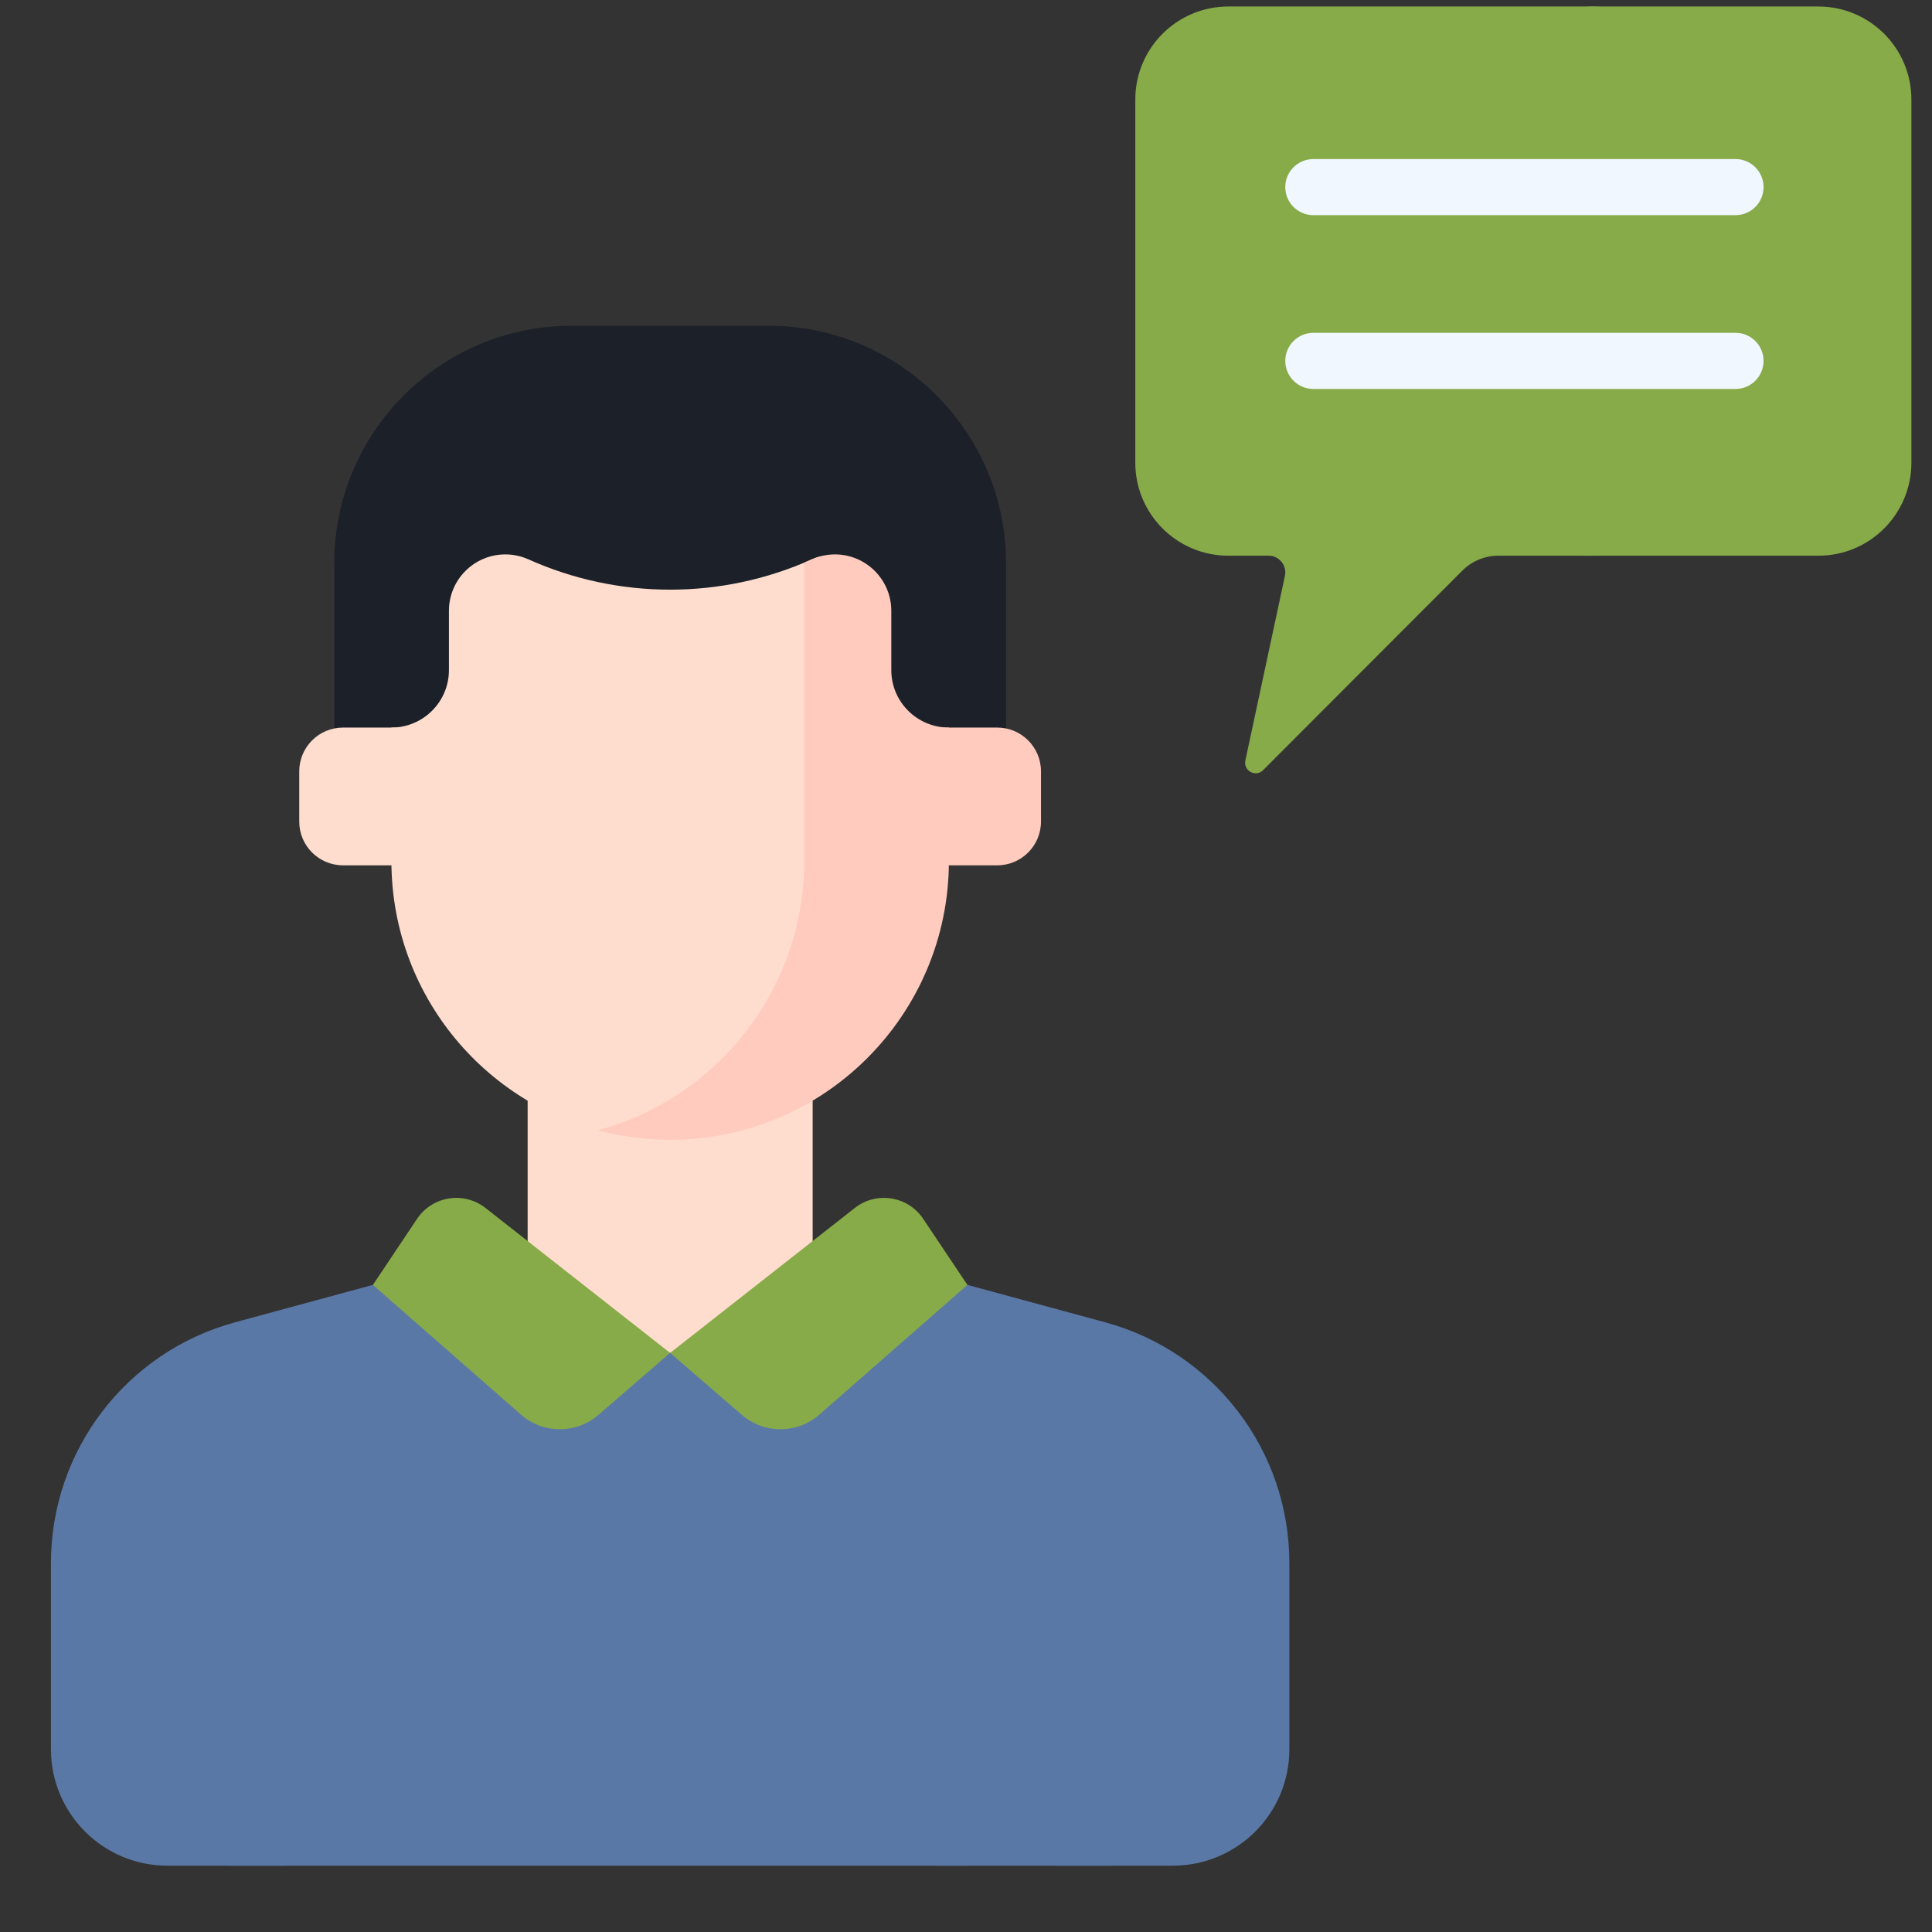 <svg width="27" height="27" viewBox="0 0 27 27" fill="none" xmlns="http://www.w3.org/2000/svg">
<rect x="0" y="0" width="27" height="27" fill="#333333" stroke="none"/>
<g clip-path="url(#clip0_3120_12468)">
<path d="M11.463 4.729L11.238 4.589C11.073 4.564 10.911 4.552 10.739 4.552H7.991C6.157 4.552 4.671 6.038 4.671 7.872V10.438H11.463V4.729Z" fill="#1C2129"/>
<path d="M11.238 4.589V10.438H14.06V7.873C14.06 6.208 12.835 4.83 11.238 4.589Z" fill="#1C2129"/>
<path d="M13.472 26.073C14.37 26.073 15.098 25.344 15.098 24.446V21.844C15.098 20.271 14.045 18.893 12.527 18.48L8.436 17.369H7.374L3.283 18.48C1.765 18.893 0.712 20.271 0.712 21.844V24.446C0.712 25.344 1.44 26.073 2.339 26.073H13.472Z" fill="#5A78A6"/>
<path d="M15.447 18.48L11.357 17.369H8.047L12.137 18.48C13.655 18.893 14.709 20.271 14.709 21.844V24.446C14.709 25.345 13.981 26.073 13.082 26.073H16.392C17.29 26.073 18.019 25.345 18.019 24.446V21.844C18.019 20.271 16.965 18.893 15.447 18.48Z" fill="#5A78A6"/>
<path d="M11.357 17.369V15.272H7.374V17.369C7.374 18.469 9.365 18.906 9.365 18.906C9.365 18.906 11.357 18.469 11.357 17.369Z" fill="#FFDDCE"/>
<path d="M9.365 18.907L10.367 19.773C10.678 20.042 11.14 20.041 11.45 19.77L13.52 17.957L12.902 17.034C12.689 16.715 12.249 16.644 11.947 16.881L9.365 18.907Z" fill="#87AB49"/>
<path d="M9.365 18.907L8.363 19.773C8.052 20.042 7.59 20.041 7.281 19.77L5.211 17.957L5.828 17.034C6.042 16.715 6.481 16.644 6.784 16.881L9.365 18.907Z" fill="#87AB49"/>
<path d="M3.197 26.073H3.981V23.799C3.981 23.582 3.806 23.406 3.589 23.406C3.372 23.406 3.197 23.582 3.197 23.799V26.073Z" fill="#5A78A6"/>
<path d="M15.141 23.406C14.925 23.406 14.749 23.582 14.749 23.799V26.073H15.534V23.799C15.534 23.582 15.358 23.406 15.141 23.406Z" fill="#5A78A6"/>
<path d="M22.256 0.091H17.166C16.448 0.091 15.866 0.673 15.866 1.391V6.466C15.866 7.184 16.448 7.766 17.166 7.766H17.855L18.231 7.945H20.229L20.652 7.766H22.255C22.973 7.766 23.555 7.184 23.555 6.466V1.391C23.555 0.673 22.973 0.091 22.256 0.091Z" fill="#87AB49"/>
<path d="M17.957 8.048L17.404 10.628C17.373 10.771 17.548 10.867 17.652 10.763L20.435 7.976C20.569 7.841 20.751 7.766 20.941 7.766H17.729C17.877 7.766 17.988 7.903 17.957 8.048Z" fill="#87AB49"/>
<path d="M25.412 0.091H22.116C22.834 0.091 23.416 0.673 23.416 1.391V6.466C23.416 7.184 22.834 7.766 22.116 7.766H25.412C26.13 7.766 26.712 7.184 26.712 6.466V1.391C26.712 0.673 26.13 0.091 25.412 0.091Z" fill="#87AB49"/>
<path d="M24.254 3.007H18.355C18.138 3.007 17.962 2.832 17.962 2.615C17.962 2.398 18.138 2.223 18.355 2.223H24.254C24.47 2.223 24.646 2.398 24.646 2.615C24.646 2.832 24.47 3.007 24.254 3.007Z" fill="#F0F7FF"/>
<path d="M24.254 5.436H18.355C18.138 5.436 17.962 5.26 17.962 5.043C17.962 4.827 18.138 4.651 18.355 4.651H24.254C24.47 4.651 24.646 4.827 24.646 5.043C24.646 5.26 24.47 5.436 24.254 5.436Z" fill="#F0F7FF"/>
<path d="M6.292 10.168H4.794C4.456 10.168 4.182 10.442 4.182 10.78V11.482C4.182 11.819 4.456 12.093 4.794 12.093H6.292V10.168Z" fill="#FFDDCE"/>
<path d="M13.937 10.168H12.439V12.093H13.937C14.274 12.093 14.548 11.819 14.548 11.482V10.78C14.548 10.442 14.274 10.168 13.937 10.168Z" fill="#FFCBBE"/>
<path d="M11.463 12.131V7.776C11.423 7.787 11.383 7.8 11.345 7.817C10.085 8.382 8.645 8.382 7.385 7.817C7.284 7.772 7.174 7.748 7.063 7.748C6.627 7.748 6.274 8.101 6.274 8.536V9.364C6.274 9.808 5.914 10.168 5.47 10.168V12.033C5.47 13.986 6.906 15.603 8.78 15.885C10.341 15.351 11.463 13.872 11.463 12.131Z" fill="#FFDDCE"/>
<path d="M12.456 9.364V8.536C12.456 8.101 12.103 7.748 11.668 7.748C11.556 7.748 11.446 7.772 11.345 7.817C11.309 7.833 11.274 7.848 11.238 7.863V12.033C11.238 13.835 10.015 15.35 8.354 15.796C8.676 15.882 9.015 15.929 9.365 15.929C11.516 15.929 13.261 14.185 13.261 12.033V10.168C12.816 10.168 12.456 9.808 12.456 9.364Z" fill="#FFCBBE"/>
</g>
<defs>
<clipPath id="clip0_3120_12468">
<rect width="26" height="26" fill="white" transform="translate(0.712 0.082)"/>
</clipPath>
</defs>
</svg>
